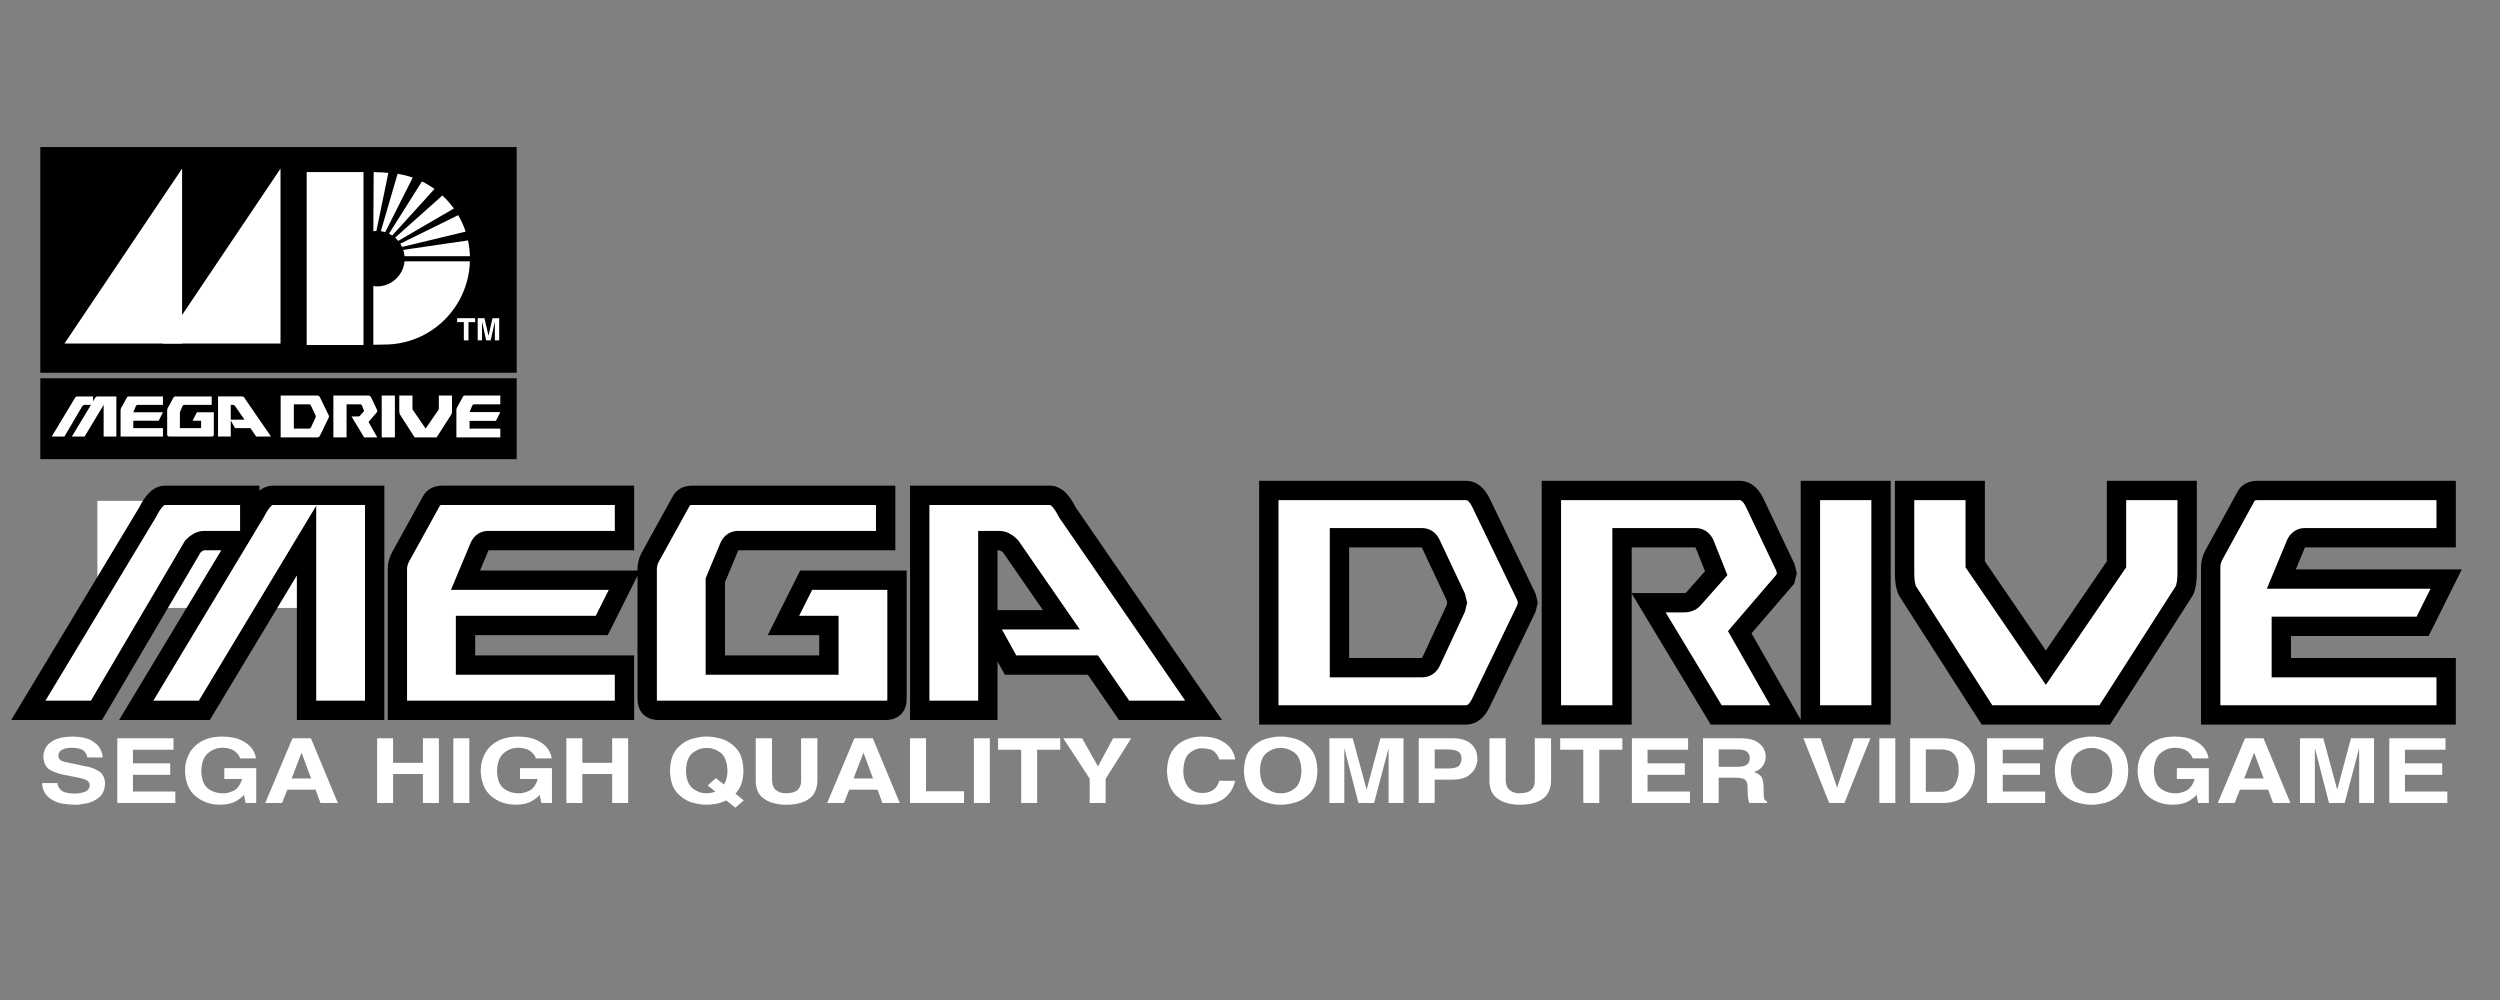 <?xml version="1.0" encoding="UTF-8" standalone="no"?>
<!-- Created with Inkscape (http://www.inkscape.org/) -->

<svg
   xmlns:dc="http://purl.org/dc/elements/1.1/"
   xmlns:cc="http://creativecommons.org/ns#"
   xmlns:rdf="http://www.w3.org/1999/02/22-rdf-syntax-ns#"
   xmlns:svg="http://www.w3.org/2000/svg"
   xmlns="http://www.w3.org/2000/svg"
   xmlns:sodipodi="http://sodipodi.sourceforge.net/DTD/sodipodi-0.dtd"
   xmlns:inkscape="http://www.inkscape.org/namespaces/inkscape"
   width="500"
   height="200"
   id="svg2"
   version="1.1"
   inkscape:version="0.92.5 (2060ec1f9f, 2020-04-08)"
   sodipodi:docname="File-Mega_Drive_Japanese_Logo.svg">
  <rect width="100%" height="100%" fill="#808080" stroke="none"/>
  <defs
     id="defs4">
    <inkscape:path-effect
       effect="skeletal"
       id="path-effect3036"
       is_visible="true"
       pattern="m -9.091,-5.051 v 10 L 0.909,-0.051 Z"
       copytype="single_stretched"
       prop_scale="1"
       scale_y_rel="false"
       spacing="0"
       normal_offset="0"
       tang_offset="0"
       prop_units="false"
       vertical_pattern="false"
       fuse_tolerance="0" />
    <inkscape:path-effect
       effect="spiro"
       id="path-effect3034"
       is_visible="true" />
    <inkscape:path-effect
       effect="skeletal"
       id="path-effect3030"
       is_visible="true"
       pattern="M 0,0 V 10 L 10,5 Z"
       copytype="single_stretched"
       prop_scale="1"
       scale_y_rel="false"
       spacing="0"
       normal_offset="0"
       tang_offset="0"
       prop_units="false"
       vertical_pattern="false"
       fuse_tolerance="0" />
    <inkscape:path-effect
       effect="spiro"
       id="path-effect3028"
       is_visible="true" />
    <inkscape:path-effect
       effect="skeletal"
       id="path-effect3024"
       is_visible="true"
       pattern="M 0,0 V 10 L 10,5 Z"
       copytype="single_stretched"
       prop_scale="1"
       scale_y_rel="false"
       spacing="0"
       normal_offset="0"
       tang_offset="0"
       prop_units="false"
       vertical_pattern="false"
       fuse_tolerance="0" />
    <inkscape:path-effect
       effect="spiro"
       id="path-effect3022"
       is_visible="true" />
    <inkscape:path-effect
       effect="skeletal"
       id="path-effect3018"
       is_visible="true"
       pattern="M 0,0 V 10 L 10,5 Z"
       copytype="single_stretched"
       prop_scale="1"
       scale_y_rel="false"
       spacing="0"
       normal_offset="0"
       tang_offset="0"
       prop_units="false"
       vertical_pattern="false"
       fuse_tolerance="0" />
    <inkscape:path-effect
       effect="spiro"
       id="path-effect3016"
       is_visible="true" />
    <inkscape:path-effect
       effect="skeletal"
       id="path-effect3012"
       is_visible="true"
       pattern="M 0,0 V 10 L 10,5 Z"
       copytype="single_stretched"
       prop_scale="1"
       scale_y_rel="false"
       spacing="0"
       normal_offset="0"
       tang_offset="0"
       prop_units="false"
       vertical_pattern="false"
       fuse_tolerance="0" />
    <inkscape:path-effect
       effect="spiro"
       id="path-effect3010"
       is_visible="true" />
  </defs>
  <sodipodi:namedview
     id="base"
     pagecolor="#ffffff"
     bordercolor="#666666"
     borderopacity="1.0"
     inkscape:pageopacity="0.0"
     inkscape:pageshadow="2"
     inkscape:zoom="1.53125"
     inkscape:cx="323.74569"
     inkscape:cy="66.147988"
     inkscape:document-units="px"
     inkscape:current-layer="layer2"
     showgrid="false"
     inkscape:window-width="1366"
     inkscape:window-height="740"
     inkscape:window-x="0"
     inkscape:window-y="0"
     inkscape:window-maximized="1"
     fit-margin-top="0"
     fit-margin-left="0"
     fit-margin-right="0"
     fit-margin-bottom="0"
     showguides="true"
     inkscape:guide-bbox="true"
     inkscape:pagecheckerboard="true" />
  <g
     inkscape:groupmode="layer"
     id="layer2"
     inkscape:label="Layer"
     style="display:inline"
     transform="translate(6.885,-560.833)">
    <g
       id="g3975">
      <g
         id="g3903" />
    </g>
    <rect
       style="display:inline;fill:#000000;fill-opacity:1;stroke:#000000;stroke-width:0.517;stroke-linecap:round;stroke-linejoin:miter;stroke-miterlimit:4;stroke-dasharray:none;stroke-dashoffset:0;stroke-opacity:0"
       id="rect4013-7"
       width="95.275"
       height="16.179"
       x="1.177"
       y="636.488" />
    <rect
       style="fill:#000000;fill-opacity:1;stroke:#000000;stroke-width:0.864;stroke-linecap:round;stroke-linejoin:miter;stroke-miterlimit:4;stroke-dasharray:none;stroke-dashoffset:0;stroke-opacity:0"
       id="rect4013"
       width="95.275"
       height="45.141"
       x="1.177"
       y="590.242" />
    <flowRoot
       xml:space="preserve"
       id="flowRoot3018"
       style="font-style:normal;font-weight:normal;line-height:0.01%;font-family:sans-serif;letter-spacing:0px;word-spacing:0px;fill:#ffffff;fill-opacity:1;stroke:none;"
       transform="matrix(0.126,0,0,0.126,1.613,556.665)"><flowRegion
         id="flowRegion3020"
         style="font-family:sans-serif;fill:#ffffff;"><rect
           id="rect3022"
           width="332.857"
           height="170"
           x="87.143"
           y="828.076"
           style="font-family:sans-serif;fill:#ffffff;" /></flowRegion><flowPara
         id="flowPara3024"
         style="font-size:40px;line-height:1.25;font-family:sans-serif;fill:#ffffff;"> </flowPara></flowRoot>    <path
       style="display:inline;fill:#ffffff;fill-opacity:1;stroke:#000000;stroke-width:0.099px;stroke-linecap:butt;stroke-linejoin:miter;stroke-opacity:0"
       d="m 29.532,594.551 v 34.988 H 6.007 Z"
       id="path3038"
       inkscape:connector-curvature="0" />
    <rect
       style="display:inline;fill:#ffffff;fill-opacity:1;stroke:#000000;stroke-width:0.659;stroke-linecap:round;stroke-linejoin:miter;stroke-miterlimit:4;stroke-dasharray:none;stroke-dashoffset:0;stroke-opacity:0"
       id="rect3834"
       width="11.364"
       height="34.589"
       x="54.45"
       y="595.249" />
    <path
       style="display:inline;fill:#ffffff;fill-opacity:1;stroke:#000000;stroke-width:0.651;stroke-linecap:round;stroke-linejoin:miter;stroke-miterlimit:4;stroke-dasharray:none;stroke-dashoffset:0;stroke-opacity:0"
       d="m 68.26,595.265 c -0.122,-0.003 -0.257,-0.007 -0.409,-0.009 l -0.07,11.85 c 0.009,2.5e-4 0.018,-2.5e-4 0.028,0 v -0.037 c 0.193,-0.026 0.388,-0.038 0.586,-0.043 l 2.386,-11.613 c -0.931,-0.113 -1.808,-0.125 -2.521,-0.148 z m 4.375,0.329 -3.35,11.484 c 0.298,0.041 0.591,0.106 0.872,0.193 l 5.502,-10.919 c -0.972,-0.341 -1.982,-0.598 -3.025,-0.758 z m 4.864,1.529 -6.58,10.446 c 0.22,0.106 0.433,0.229 0.636,0.362 l 8.453,-9.301 c -0.788,-0.572 -1.627,-1.076 -2.509,-1.508 z m 4.09,2.807 -9.457,8.441 c 0.226,0.196 0.438,0.412 0.629,0.642 l 11.128,-6.479 c -0.677,-0.944 -1.45,-1.817 -2.3,-2.604 z m 3.163,3.933 -11.579,5.708 c 0.133,0.207 0.251,0.423 0.356,0.648 l 12.712,-3.058 c -0.382,-1.159 -0.883,-2.263 -1.489,-3.298 z m 1.965,5.054 -12.955,1.895 c 0.133,0.4 0.222,0.821 0.261,1.256 h 13.074 c -0.031,-1.078 -0.161,-2.131 -0.381,-3.15 z m -12.694,4.188 c -0.268,2.811 -2.625,5.008 -5.49,5.008 -0.246,0 -0.487,-0.018 -0.725,-0.049 v -0.24 c -0.009,2.5e-4 -0.018,-2.5e-4 -0.028,0 v 11.965 c 0.981,-0.007 1.487,-0.048 2.251,-0.048 9.252,0 16.785,-7.399 17.066,-16.636 z"
       id="path3838"
       inkscape:connector-curvature="0"
       sodipodi:nodetypes="ccccccccccccccccccccccccccccccccccccccsccc" />
    <path
       style="display:inline;fill:#ffffff;fill-opacity:1;stroke:#000000;stroke-width:0.099px;stroke-linecap:butt;stroke-linejoin:miter;stroke-opacity:0"
       d="m 49.218,594.551 v 34.988 H 25.693 Z"
       id="path3038-4"
       inkscape:connector-curvature="0" />
    <path
       style="font-style:normal;font-weight:normal;font-size:69.469px;font-family:NiseMegaDrive;fill:#ffffff;fill-opacity:1;stroke:#000000;stroke-width:3.871;stroke-linecap:butt;stroke-linejoin:miter;stroke-miterlimit:4;stroke-dasharray:none;stroke-dashoffset:0;stroke-opacity:1"
       d="m -1.218,702.902 23.846,-39.611 c 1.135,-2.263 2.271,-3.395 3.407,-3.395 h 17.033 v 5.263 l 1.136,-1.867 c 1.135,-2.263 2.271,-3.395 3.407,-3.395 h 20.439 v 43.006 H 54.422 V 668.95 L 33.983,702.902 H 20.357 l 20.439,-33.952 h -6.813 c -0.757,3e-5 -1.514,0.377 -2.271,1.132 L 12.408,702.902 Z M 86.217,685.926 v 7.922 h 31.794 v 9.054 H 72.591 v -28.294 c 0,-0.754 0.189,-1.509 0.568,-2.264 l 6.245,-11.317 c 0.378,-0.754 1.135,-1.132 2.271,-1.132 h 36.337 v 9.054 H 90.759 c -0.757,3e-5 -1.325,0.377 -1.703,1.132 l -2.839,6.79 h 31.794 l -4.542,9.054 z m 49.963,7.922 h 22.71 v -7.922 h -9.084 l 4.542,-9.054 h 18.168 v 23.767 c -4e-5,1.509 -0.757,2.264 -2.271,2.264 h -45.421 c -1.514,0 -2.271,-0.755 -2.271,-2.264 v -26.03 c 0,-0.754 0.189,-1.509 0.568,-2.264 l 6.245,-11.317 c 0.379,-0.754 1.136,-1.132 2.271,-1.132 h 38.608 v 9.054 h -29.523 c -0.757,3e-5 -1.325,0.377 -1.703,1.132 l -2.839,6.79 z m 97.654,9.054 h -15.897 l -6.245,-9.054 h -16.465 l -4.542,-8.205 v 17.259 h -13.626 v -43.006 h 26.117 c 1.136,4e-5 2.271,1.132 3.407,3.395 z m -28.445,-18.108 -10.163,-14.713 c -0.757,-0.754 -1.514,-1.132 -2.271,-1.132 h -2.271 v 15.844 z"
       id="text8337"
       inkscape:connector-curvature="0" />
    <path
       style="font-style:normal;font-weight:normal;font-size:72.268px;font-family:NiseMegaDrive;fill:#ffffff;fill-opacity:1;stroke:#000000;stroke-width:3.871;stroke-linecap:butt;stroke-linejoin:miter;stroke-miterlimit:4;stroke-dasharray:none;stroke-dashoffset:0;stroke-opacity:1"
       d="m 261.006,694.368 h 16.483 c 0.785,2e-5 1.373,-0.354 1.766,-1.063 l 5.004,-10.75 0.294,-1.181 -0.294,-1.181 -5.004,-10.631 c -0.393,-0.787 -0.981,-1.181 -1.766,-1.181 h -16.483 z m -14.128,-35.438 h 39.441 c 1.177,5e-5 2.158,0.788 2.943,2.363 l 9.124,18.9 0.294,1.181 -0.294,1.181 -9.124,18.9 c -0.785,1.575 -1.766,2.363 -2.943,2.363 h -39.441 z m 56.512,0 h 37.675 c 1.177,5e-5 2.158,0.788 2.943,2.363 l 6.181,12.994 0.294,1.181 -0.294,1.181 -9.124,10.631 9.419,16.538 h -14.128 l -13.539,-22.444 h 7.064 c 0.785,2e-5 1.374,-0.197 1.766,-0.591 l 4.709,-5.316 -2.355,-5.906 c -0.393,-0.787 -0.981,-1.181 -1.766,-1.181 h -14.717 v 35.438 h -14.128 z m 65.931,44.888 h -14.128 v -44.888 h 14.128 z m 18.837,-30.122 14.128,20.672 14.128,-20.672 v -14.766 h 14.128 v 16.538 c -8e-5,1.575 -0.196,2.756 -0.589,3.544 l -15.894,24.807 h -23.547 l -15.894,-24.807 c -0.392,-0.787 -0.589,-1.969 -0.589,-3.544 v -16.538 h 14.128 z m 61.222,12.403 v 8.269 h 32.966 v 9.45 h -47.094 v -29.532 c 0,-0.787 0.196,-1.575 0.589,-2.363 l 6.475,-11.813 c 0.392,-0.787 1.177,-1.181 2.355,-1.181 h 37.675 v 9.45 h -28.256 c -0.785,3e-5 -1.374,0.394 -1.766,1.181 l -2.943,7.088 h 32.966 l -4.709,9.45 z"
       id="text8339"
       inkscape:connector-curvature="0" />
    <g
       transform="matrix(0.137,0,0,0.116,-103.975,625.559)"
       style="font-style:normal;font-variant:normal;font-weight:bold;font-stretch:normal;font-size:155.441px;line-height:125%;font-family:'Helvetica LT Std';-inkscape-font-specification:'Helvetica LT Std Bold';letter-spacing:0px;word-spacing:0px;fill:#ffffff;fill-opacity:1;stroke:none"
       id="text3920">
      <path
         d="m 770.334,792.168 c -0.165,4.816 0.942,10.089 3.322,15.82 2.38,5.731 7.022,10.694 13.926,14.888 6.905,4.194 17.062,6.393 30.472,6.598 3.626,0.171 8.878,-0.499 15.757,-2.009 6.879,-1.51 13.213,-4.886 19.004,-10.127 5.79,-5.241 8.867,-13.372 9.228,-24.392 -0.266,-9.789 -3.232,-16.829 -8.899,-21.12 -5.667,-4.291 -12.442,-7.251 -20.324,-8.879 l -27.202,-6.684 c -2.532,-0.418 -5.084,-1.409 -7.655,-2.973 -2.571,-1.564 -3.957,-4.459 -4.158,-8.685 0.256,-4.977 2.387,-8.468 6.392,-10.473 4.006,-2.004 8.352,-2.969 13.037,-2.895 9.822,0.389 16.098,2.565 18.828,6.528 2.73,3.964 4.07,7.383 4.022,10.259 h 22.383 c 0.047,-4.751 -1.204,-9.894 -3.754,-15.429 -2.549,-5.534 -6.99,-10.309 -13.322,-14.323 -6.332,-4.014 -15.148,-6.118 -26.448,-6.31 -11.931,0.194 -21.004,2.242 -27.219,6.143 -6.215,3.901 -10.417,8.494 -12.608,13.777 -2.191,5.283 -3.215,10.094 -3.074,14.433 0.35,11.849 4.003,19.861 10.958,24.035 6.956,4.174 15.116,7.095 24.482,8.763 l 11.969,2.798 c 6.01,1.257 10.855,2.824 14.534,4.702 3.679,1.878 5.57,4.922 5.674,9.132 -0.282,5.771 -2.788,9.657 -7.519,11.658 -4.731,2.001 -9.997,2.934 -15.797,2.798 -9.883,-0.363 -16.347,-2.591 -19.391,-6.684 -3.044,-4.093 -4.456,-7.876 -4.236,-11.347 z"
         id="path3018"
         inkscape:connector-curvature="0"
         style="fill:#ffffff" />
      <path
         d="m 961.987,714.914 h -82.072 v 111.605 h 84.714 v -19.741 h -61.865 v -28.912 h 54.404 V 758.127 H 902.765 V 734.655 h 59.222 z"
         id="path3020"
         inkscape:connector-curvature="0"
         style="fill:#ffffff" />
      <path
         d="m 1036.128,785.173 h 25.958 c -2.915,10.884 -7.383,17.795 -13.407,20.732 -6.023,2.937 -10.57,4.213 -13.64,3.828 -8.29,0.304 -15.686,-2.286 -22.189,-7.772 -6.503,-5.486 -9.935,-15.693 -10.298,-30.622 0.295,-14.184 3.552,-24.443 9.773,-30.777 6.221,-6.334 13.636,-9.443 22.247,-9.326 8.225,0.492 14.352,3.005 18.381,7.539 4.028,4.534 6.036,8.135 6.023,10.803 h 23.316 c -0.363,-5.309 -2.245,-10.839 -5.648,-16.592 -3.402,-5.752 -8.636,-10.649 -15.699,-14.692 -7.064,-4.042 -16.269,-6.153 -27.616,-6.333 h -0.311 c -12.463,0.168 -22.701,3.027 -30.714,8.578 -8.013,5.551 -13.944,12.785 -17.795,21.704 -3.85,8.919 -5.764,18.514 -5.74,28.785 0.457,19.572 5.644,34.21 15.563,43.912 9.919,9.702 21.829,14.547 35.732,14.534 9.99,-0.278 17.6,-2.247 22.83,-5.907 5.23,-3.659 9.226,-7.338 11.988,-11.036 l 2.332,13.99 h 15.544 v -60.155 h -46.632 z"
         id="path3022"
         inkscape:connector-curvature="0"
         style="fill:#ffffff" />
      <path
         d="m 1128.203,803.515 h 41.191 l 7.15,23.005 h 25.337 l -39.326,-111.605 h -26.891 l -39.792,111.605 h 24.559 z m 20.518,-63.419 h 0.311 l 13.834,44.145 h -28.445 z"
         id="path3024"
         inkscape:connector-curvature="0"
         style="fill:#ffffff" />
      <path
         d="m 1326.079,776.468 v 50.051 h 23.316 V 714.914 h -23.316 v 42.279 h -43.523 v -42.279 h -23.316 v 111.605 h 23.316 v -50.051 z"
         id="path3026"
         inkscape:connector-curvature="0"
         style="fill:#ffffff" />
      <path
         d="m 1393.799,714.914 h -23.316 v 111.605 h 23.316 z"
         id="path3028"
         inkscape:connector-curvature="0"
         style="fill:#ffffff" />
      <path
         d="m 1467.842,785.173 h 25.958 c -2.914,10.884 -7.383,17.795 -13.407,20.732 -6.023,2.937 -10.57,4.213 -13.64,3.828 -8.29,0.304 -15.687,-2.286 -22.189,-7.772 -6.503,-5.486 -9.935,-15.693 -10.298,-30.622 0.295,-14.184 3.552,-24.443 9.773,-30.777 6.221,-6.334 13.636,-9.443 22.247,-9.326 8.225,0.492 14.352,3.005 18.381,7.539 4.028,4.534 6.036,8.135 6.023,10.803 h 23.316 c -0.363,-5.309 -2.245,-10.839 -5.648,-16.592 -3.402,-5.752 -8.636,-10.649 -15.699,-14.692 -7.064,-4.042 -16.269,-6.153 -27.616,-6.333 h -0.311 c -12.463,0.168 -22.701,3.027 -30.714,8.578 -8.013,5.551 -13.944,12.785 -17.795,21.704 -3.85,8.919 -5.764,18.514 -5.74,28.785 0.457,19.572 5.644,34.21 15.563,43.912 9.919,9.702 21.829,14.547 35.732,14.534 9.99,-0.278 17.6,-2.247 22.83,-5.907 5.23,-3.659 9.226,-7.338 11.988,-11.036 l 2.332,13.99 h 15.544 v -60.155 h -46.632 z"
         id="path3030"
         inkscape:connector-curvature="0"
         style="fill:#ffffff" />
      <path
         d="m 1602.352,776.468 v 50.051 h 23.316 V 714.914 h -23.316 v 42.279 h -43.523 v -42.279 h -23.316 v 111.605 h 23.316 v -50.051 z"
         id="path3032"
         inkscape:connector-curvature="0"
         style="fill:#ffffff" />
      <path
         d="m 1741.783,796.209 11.192,10.57 c -2.118,1.075 -4.255,1.839 -6.412,2.293 -2.157,0.453 -4.216,0.674 -6.179,0.661 -6.771,0.327 -13.397,-2.27 -19.877,-7.791 -6.48,-5.521 -9.958,-15.929 -10.434,-31.224 0.476,-15.295 3.954,-25.702 10.434,-31.224 6.48,-5.521 13.105,-8.118 19.877,-7.791 6.771,-0.327 13.397,2.27 19.877,7.791 6.48,5.521 9.958,15.929 10.434,31.224 -0.02,5.194 -0.486,9.767 -1.399,13.718 -0.913,3.951 -2.157,7.357 -3.731,10.22 l -11.813,-11.036 z m 52.694,25.803 -12.124,-11.503 c 3.478,-4.32 6.276,-9.747 8.394,-16.282 2.118,-6.535 3.206,-14.372 3.264,-23.51 -0.389,-17.216 -3.929,-30.054 -10.622,-38.514 -6.693,-8.46 -14.206,-14.01 -22.539,-16.649 -8.333,-2.639 -15.155,-3.837 -20.466,-3.592 -5.311,-0.245 -12.133,0.953 -20.466,3.592 -8.333,2.64 -15.846,8.189 -22.539,16.649 -6.692,8.46 -10.233,21.298 -10.622,38.514 0.389,17.216 3.929,30.055 10.622,38.514 6.692,8.46 14.205,14.01 22.539,16.649 8.333,2.64 15.155,3.837 20.466,3.592 3.387,0.078 7.649,-0.389 12.785,-1.399 5.136,-1.01 10.408,-3.031 15.816,-6.062 l 13.212,12.591 z"
         id="path3034"
         inkscape:connector-curvature="0"
         style="fill:#ffffff" />
      <path
         d="m 1901.94,714.914 h -23.782 v 73.523 c 0.061,6.804 -1.694,12.043 -5.266,15.719 -3.572,3.676 -9.33,5.534 -17.273,5.576 -5.589,0.039 -10.266,-1.749 -14.028,-5.363 -3.763,-3.614 -5.719,-9.287 -5.868,-17.021 v -72.435 h -23.782 v 73.989 c 0.12,5.596 0.852,10.648 2.196,15.155 1.344,4.508 3.514,8.471 6.509,11.891 5.188,5.392 11.056,9.025 17.604,10.9 6.548,1.875 12.493,2.749 17.837,2.623 14.219,0.087 25.379,-3.235 33.478,-9.968 8.099,-6.732 12.225,-17.399 12.377,-32.001 z"
         id="path3036"
         inkscape:connector-curvature="0"
         style="fill:#ffffff" />
      <path
         d="m 1948.52,803.515 h 41.191 l 7.15,23.005 h 25.337 l -39.326,-111.605 h -26.891 l -39.792,111.605 h 24.559 z m 20.518,-63.419 h 0.311 l 13.834,44.145 h -28.445 z"
         id="path3039"
         inkscape:connector-curvature="0"
         style="fill:#ffffff" />
      <path
         d="m 2060.54,714.914 h -23.316 v 111.605 h 78.808 v -20.207 h -55.492 z"
         id="path3041"
         inkscape:connector-curvature="0"
         style="fill:#ffffff" />
      <path
         d="m 2153.7,714.914 h -23.316 v 111.605 h 23.316 z"
         id="path3043"
         inkscape:connector-curvature="0"
         style="fill:#ffffff" />
      <path
         d="m 2222.769,734.655 h 33.73 v -19.741 h -90.777 v 19.741 h 33.73 v 91.865 h 23.316 z"
         id="path3045"
         inkscape:connector-curvature="0"
         style="fill:#ffffff" />
      <path
         d="m 2322.769,784.707 37.305,-69.792 h -26.425 l -22.072,48.497 -23.16,-48.497 h -27.513 l 38.549,69.481 v 42.124 h 23.316 z"
         id="path3047"
         inkscape:connector-curvature="0"
         style="fill:#ffffff" />
      <path
         d="m 2511.834,751.443 c -0.368,-5.674 -2.24,-11.527 -5.619,-17.559 -3.379,-6.031 -8.544,-11.147 -15.498,-15.348 -6.954,-4.201 -15.977,-6.392 -27.07,-6.575 -14.718,0.016 -26.862,4.958 -36.431,14.825 -9.569,9.867 -14.524,24.563 -14.864,44.086 0.269,19.307 5.055,33.892 14.359,43.756 9.304,9.864 21.512,14.812 36.625,14.844 13.97,-0.201 24.967,-4.035 32.992,-11.503 8.024,-7.468 13.193,-17.364 15.505,-29.689 h -23.316 c -1.448,6.859 -4.304,12.066 -8.569,15.622 -4.265,3.556 -9.647,5.343 -16.146,5.363 -9.789,-0.334 -16.868,-4.174 -21.237,-11.522 -4.369,-7.348 -6.512,-16.201 -6.431,-26.561 0.453,-15.431 3.666,-25.877 9.637,-31.34 5.971,-5.463 11.982,-8.021 18.031,-7.675 9.346,0.385 15.641,2.762 18.886,7.131 3.245,4.369 5.188,8.416 5.829,12.144 z"
         id="path3049"
         inkscape:connector-curvature="0"
         style="fill:#ffffff" />
      <path
         d="m 2524.683,770.717 c 0.389,17.216 3.929,30.055 10.622,38.514 6.692,8.46 14.205,14.01 22.539,16.649 8.333,2.64 15.155,3.837 20.466,3.592 5.311,0.245 12.133,-0.953 20.466,-3.592 8.333,-2.64 15.846,-8.189 22.539,-16.649 6.692,-8.46 10.233,-21.298 10.622,-38.514 -0.389,-17.216 -3.929,-30.054 -10.622,-38.514 -6.693,-8.46 -14.206,-14.01 -22.539,-16.649 -8.333,-2.639 -15.155,-3.837 -20.466,-3.592 -5.311,-0.245 -12.133,0.953 -20.466,3.592 -8.333,2.64 -15.846,8.189 -22.539,16.649 -6.693,8.46 -10.233,21.298 -10.622,38.514 z m 23.316,0 c 0.476,-15.295 3.954,-25.702 10.434,-31.224 6.48,-5.521 13.105,-8.118 19.877,-7.791 6.771,-0.327 13.397,2.27 19.877,7.791 6.48,5.521 9.958,15.929 10.434,31.224 -0.476,15.295 -3.954,25.703 -10.434,31.224 -6.48,5.521 -13.106,8.118 -19.877,7.791 -6.771,0.327 -13.397,-2.27 -19.877,-7.791 -6.48,-5.521 -9.958,-15.929 -10.434,-31.224 z"
         id="path3051"
         inkscape:connector-curvature="0"
         style="fill:#ffffff" />
      <path
         d="m 2757.586,714.914 h -33.73 l -19.896,87.979 h -0.311 l -20.207,-87.979 h -34.041 v 111.605 h 21.762 v -93.264 h 0.311 l 20.363,93.264 h 22.85 l 20.829,-93.264 h 0.311 v 93.264 h 21.762 z"
         id="path3053"
         inkscape:connector-curvature="0"
         style="fill:#ffffff" />
      <path
         d="m 2803.137,786.261 h 26.736 c 9.884,-0.252 17.404,-2.58 22.562,-6.983 5.157,-4.403 8.648,-9.368 10.472,-14.893 1.824,-5.526 2.678,-10.099 2.562,-13.719 -0.094,-11.078 -3.17,-19.776 -9.229,-26.094 -6.059,-6.318 -14.537,-9.537 -25.434,-9.657 h -50.984 v 111.605 h 23.316 z m 0,-19.274 v -32.798 h 18.497 c 7.179,-0.039 12.406,1.166 15.68,3.614 3.274,2.448 4.887,6.373 4.838,11.775 0.363,2.902 -0.363,6.425 -2.176,10.57 -1.813,4.145 -6.891,6.425 -15.233,6.839 z"
         id="path3055"
         inkscape:connector-curvature="0"
         style="fill:#ffffff" />
      <path
         d="m 2973.028,714.914 h -23.782 v 73.523 c 0.061,6.804 -1.694,12.043 -5.266,15.719 -3.572,3.676 -9.33,5.534 -17.273,5.576 -5.589,0.039 -10.266,-1.749 -14.028,-5.363 -3.763,-3.614 -5.719,-9.287 -5.868,-17.021 v -72.435 h -23.782 v 73.989 c 0.12,5.596 0.852,10.648 2.196,15.155 1.344,4.508 3.514,8.471 6.509,11.891 5.188,5.392 11.056,9.025 17.604,10.9 6.548,1.875 12.493,2.749 17.837,2.623 14.219,0.087 25.379,-3.235 33.478,-9.968 8.099,-6.732 12.225,-17.399 12.377,-32.001 z"
         id="path3057"
         inkscape:connector-curvature="0"
         style="fill:#ffffff" />
      <path
         d="m 3043.39,734.655 h 33.73 v -19.741 h -90.777 v 19.741 h 33.73 v 91.865 h 23.316 z"
         id="path3059"
         inkscape:connector-curvature="0"
         style="fill:#ffffff" />
      <path
         d="m 3173.079,714.914 h -82.072 v 111.605 h 84.714 v -19.741 h -61.865 v -28.912 h 54.404 v -19.741 h -54.404 V 734.655 h 59.222 z"
         id="path3061"
         inkscape:connector-curvature="0"
         style="fill:#ffffff" />
      <path
         d="m 3194.837,826.52 h 22.85 v -43.678 h 24.093 c 8.306,-0.071 13.494,1.548 15.563,4.857 2.069,3.31 2.943,8.737 2.623,16.282 0.01,5.641 0.227,10.175 0.661,13.601 0.434,3.426 1.043,6.405 1.826,8.938 h 25.803 v -2.953 c -2.384,-0.722 -3.834,-2.62 -4.352,-5.693 -0.518,-3.073 -0.726,-8.585 -0.622,-16.535 -0.016,-10.039 -1.227,-16.852 -3.633,-20.44 -2.406,-3.588 -5.91,-6.205 -10.512,-7.85 5.547,-1.972 9.802,-5.333 12.765,-10.084 2.963,-4.751 4.459,-10.249 4.488,-16.496 0.116,-3.423 -0.721,-7.578 -2.51,-12.464 -1.79,-4.886 -5.228,-9.236 -10.316,-13.051 -5.088,-3.815 -12.523,-5.828 -22.303,-6.039 h -56.425 z m 22.85,-62.487 v -29.844 h 29.067 c 6.664,0.24 11.094,1.937 13.29,5.091 2.196,3.154 3.206,6.328 3.031,9.521 0.01,5.463 -1.483,9.381 -4.469,11.755 -2.986,2.374 -7.506,3.533 -13.562,3.478 z"
         id="path3063"
         inkscape:connector-curvature="0"
         style="fill:#ffffff" />
      <path
         d="m 3390.692,799.473 h -0.311 l -23.938,-84.559 h -25.026 l 37.616,111.605 h 22.228 l 37.927,-111.605 h -24.248 z"
         id="path3065"
         inkscape:connector-curvature="0"
         style="fill:#ffffff" />
      <path
         d="m 3475.559,714.914 h -23.316 v 111.605 h 23.316 z"
         id="path3067"
         inkscape:connector-curvature="0"
         style="fill:#ffffff" />
      <path
         d="m 3497.219,826.52 h 48.342 c 12.169,-0.278 21.63,-3.556 28.382,-9.833 6.752,-6.277 11.457,-13.884 14.116,-22.821 2.659,-8.937 3.933,-17.534 3.823,-25.791 0.136,-7.311 -1,-15.037 -3.408,-23.178 -2.409,-8.14 -6.907,-15.106 -13.495,-20.898 -6.588,-5.791 -16.083,-8.82 -28.486,-9.085 h -49.274 z m 22.85,-92.331 h 22.383 c 3.448,-0.171 7.139,0.464 11.071,1.906 3.932,1.441 7.311,4.713 10.138,9.816 2.827,5.103 4.306,13.061 4.439,23.874 0.13,9.585 -1.723,18.122 -5.557,25.609 -3.834,7.487 -10.428,11.438 -19.78,11.852 h -22.694 z"
         id="path3069"
         inkscape:connector-curvature="0"
         style="fill:#ffffff" />
      <path
         d="m 3691.621,714.914 h -82.072 v 111.605 h 84.715 v -19.741 h -61.865 v -28.912 h 54.404 v -19.741 h -54.404 V 734.655 h 59.222 z"
         id="path3071"
         inkscape:connector-curvature="0"
         style="fill:#ffffff" />
      <path
         d="m 3708.405,770.717 c 0.389,17.216 3.929,30.055 10.622,38.514 6.692,8.46 14.205,14.01 22.539,16.649 8.333,2.64 15.155,3.837 20.466,3.592 5.311,0.245 12.133,-0.953 20.466,-3.592 8.333,-2.64 15.846,-8.189 22.539,-16.649 6.692,-8.46 10.233,-21.298 10.622,-38.514 -0.389,-17.216 -3.929,-30.054 -10.622,-38.514 -6.693,-8.46 -14.206,-14.01 -22.539,-16.649 -8.333,-2.639 -15.155,-3.837 -20.466,-3.592 -5.311,-0.245 -12.133,0.953 -20.466,3.592 -8.333,2.64 -15.846,8.189 -22.539,16.649 -6.693,8.46 -10.233,21.298 -10.622,38.514 z m 23.316,0 c 0.476,-15.295 3.954,-25.702 10.434,-31.224 6.48,-5.521 13.105,-8.118 19.877,-7.791 6.771,-0.327 13.397,2.27 19.877,7.791 6.48,5.521 9.958,15.929 10.434,31.224 -0.476,15.295 -3.954,25.703 -10.434,31.224 -6.48,5.521 -13.105,8.118 -19.877,7.791 -6.771,0.327 -13.397,-2.27 -19.877,-7.791 -6.48,-5.521 -9.958,-15.929 -10.434,-31.224 z"
         id="path3073"
         inkscape:connector-curvature="0"
         style="fill:#ffffff" />
      <path
         d="m 3886.594,785.173 h 25.958 c -2.914,10.884 -7.383,17.795 -13.407,20.732 -6.023,2.937 -10.57,4.213 -13.64,3.828 -8.29,0.304 -15.687,-2.286 -22.189,-7.772 -6.503,-5.486 -9.935,-15.693 -10.298,-30.622 0.295,-14.184 3.552,-24.443 9.773,-30.777 6.221,-6.334 13.636,-9.443 22.247,-9.326 8.225,0.492 14.352,3.005 18.381,7.539 4.028,4.534 6.036,8.135 6.023,10.803 h 23.316 c -0.363,-5.309 -2.245,-10.839 -5.648,-16.592 -3.402,-5.752 -8.636,-10.649 -15.699,-14.692 -7.064,-4.042 -16.269,-6.153 -27.616,-6.333 h -0.311 c -12.463,0.168 -22.701,3.027 -30.714,8.578 -8.013,5.551 -13.944,12.785 -17.795,21.704 -3.85,8.919 -5.764,18.514 -5.74,28.785 0.457,19.572 5.644,34.21 15.563,43.912 9.919,9.702 21.829,14.547 35.732,14.534 9.99,-0.278 17.6,-2.247 22.83,-5.907 5.23,-3.659 9.226,-7.338 11.988,-11.036 l 2.332,13.99 h 15.544 v -60.155 h -46.632 z"
         id="path3075"
         inkscape:connector-curvature="0"
         style="fill:#ffffff" />
      <path
         d="m 3978.669,803.515 h 41.191 l 7.15,23.005 h 25.337 l -39.326,-111.605 h -26.891 l -39.792,111.605 h 24.559 z m 20.518,-63.419 h 0.311 l 13.834,44.145 h -28.445 z"
         id="path3077"
         inkscape:connector-curvature="0"
         style="fill:#ffffff" />
      <path
         d="m 4174.47,714.914 h -33.73 l -19.896,87.979 h -0.311 l -20.207,-87.979 h -34.041 v 111.605 h 21.762 v -93.264 h 0.311 l 20.363,93.264 h 22.85 l 20.829,-93.264 h 0.311 v 93.264 h 21.762 z"
         id="path3079"
         inkscape:connector-curvature="0"
         style="fill:#ffffff" />
      <path
         d="m 4278.777,714.914 h -82.072 v 111.605 h 84.714 v -19.741 h -61.865 v -28.912 h 54.404 v -19.741 h -54.404 V 734.655 h 59.222 z"
         id="path3081"
         inkscape:connector-curvature="0"
         style="fill:#ffffff" />
    </g>
    <path
       style="font-style:normal;font-weight:normal;font-size:69.469px;font-family:NiseMegaDrive;display:inline;fill:#ffffff;fill-opacity:1;stroke:none;stroke-width:0.126"
       d="m 3.46,648.143 4.449,-7.391 c 0.212,-0.422 0.424,-0.633 0.636,-0.633 h 3.178 v 0.982 l 0.212,-0.348 c 0.212,-0.422 0.424,-0.633 0.636,-0.633 h 3.814 v 8.024 h -2.542 v -6.335 l -3.814,6.335 H 7.486 l 3.814,-6.335 h -1.271 c -0.141,10e-6 -0.283,0.07 -0.424,0.211 l -3.602,6.124 z m 16.314,-3.167 v 1.478 h 5.932 v 1.689 h -8.475 v -5.279 c 0,-0.141 0.035,-0.282 0.106,-0.422 l 1.165,-2.112 c 0.071,-0.141 0.212,-0.211 0.424,-0.211 h 6.78 v 1.689 h -5.085 c -0.141,10e-6 -0.247,0.07 -0.318,0.211 l -0.53,1.267 h 5.932 l -0.847,1.689 z m 9.322,1.478 h 4.237 v -1.478 h -1.695 l 0.847,-1.689 h 3.39 v 4.434 c -1e-5,0.282 -0.141,0.422 -0.424,0.422 h -8.475 c -0.282,0 -0.424,-0.141 -0.424,-0.422 v -4.857 c 0,-0.141 0.035,-0.282 0.106,-0.422 l 1.165,-2.112 c 0.071,-0.141 0.212,-0.211 0.424,-0.211 h 7.204 v 1.689 h -5.509 c -0.141,10e-6 -0.247,0.07 -0.318,0.211 l -0.53,1.267 z m 18.221,1.689 h -2.966 l -1.165,-1.689 h -3.072 l -0.847,-1.531 v 3.22 H 36.724 v -8.024 h 4.873 c 0.212,0 0.424,0.211 0.636,0.633 z m -5.307,-3.379 -1.896,-2.745 c -0.141,-0.141 -0.282,-0.211 -0.424,-0.211 h -0.424 v 2.956 z"
       id="text8337-2"
       inkscape:connector-curvature="0" />
    <path
       style="font-style:normal;font-weight:normal;font-size:72.268px;font-family:NiseMegaDrive;display:inline;fill:#ffffff;fill-opacity:1;stroke:none;stroke-width:0.126"
       d="m 51.882,646.551 h 3.075 c 0.146,0 0.256,-0.066 0.33,-0.198 l 0.934,-2.006 0.055,-0.22 -0.055,-0.22 -0.934,-1.984 c -0.073,-0.147 -0.183,-0.22 -0.33,-0.22 h -3.075 z m -2.636,-6.612 h 7.359 c 0.22,10e-6 0.403,0.147 0.549,0.441 l 1.702,3.526 0.055,0.22 -0.055,0.22 -1.702,3.526 c -0.146,0.294 -0.33,0.441 -0.549,0.441 h -7.359 z m 10.544,0 h 7.03 c 0.22,10e-6 0.403,0.147 0.549,0.441 l 1.153,2.424 0.055,0.22 -0.055,0.22 -1.702,1.984 1.757,3.086 h -2.636 l -2.526,-4.188 h 1.318 c 0.146,2e-5 0.256,-0.037 0.33,-0.11 l 0.879,-0.992 -0.439,-1.102 c -0.073,-0.147 -0.183,-0.22 -0.33,-0.22 h -2.746 v 6.612 h -2.636 z m 12.302,8.375 h -2.636 v -8.375 h 2.636 z m 3.515,-5.62 2.636,3.857 2.636,-3.857 v -2.755 h 2.636 v 3.086 c -1.6e-5,0.294 -0.037,0.514 -0.11,0.661 l -2.966,4.629 h -4.393 l -2.966,-4.629 c -0.073,-0.147 -0.11,-0.367 -0.11,-0.661 v -3.086 h 2.636 z m 11.423,2.314 v 1.543 h 6.151 v 1.763 h -8.787 v -5.51 c 0,-0.147 0.037,-0.294 0.11,-0.441 l 1.208,-2.204 c 0.073,-0.147 0.22,-0.22 0.439,-0.22 h 7.03 v 1.763 h -5.272 c -0.146,1e-5 -0.256,0.073 -0.33,0.22 l -0.549,1.322 h 6.151 l -0.879,1.763 z"
       id="text8339-0"
       inkscape:connector-curvature="0" />
    <g
       style="font-style:normal;font-variant:normal;font-weight:bold;font-stretch:normal;font-size:49.011px;line-height:125%;font-family:'Helvetica LT';-inkscape-font-specification:'Helvetica LT Bold';letter-spacing:0px;word-spacing:0px;fill:#ffffff;fill-opacity:1;stroke:none"
       id="text3945"
       transform="matrix(0.126,0,0,0.126,1.613,556.665)">
      <path
         d="m 676.157,573.334 h -7.353 v -28.966 h -10.634 v -6.224 h 28.622 v 6.224 h -10.634 z"
         id="path3013"
         inkscape:connector-curvature="0" />
      <path
         d="m 724.939,573.334 h -6.862 v -29.407 h -0.099 l -6.566,29.407 h -7.205 l -6.421,-29.407 h -0.097 v 29.407 h -6.862 v -35.189 h 10.733 l 6.372,27.739 h 0.099 l 6.273,-27.739 h 10.636 z"
         id="path3015"
         inkscape:connector-curvature="0" />
    </g>
  </g>
</svg>
